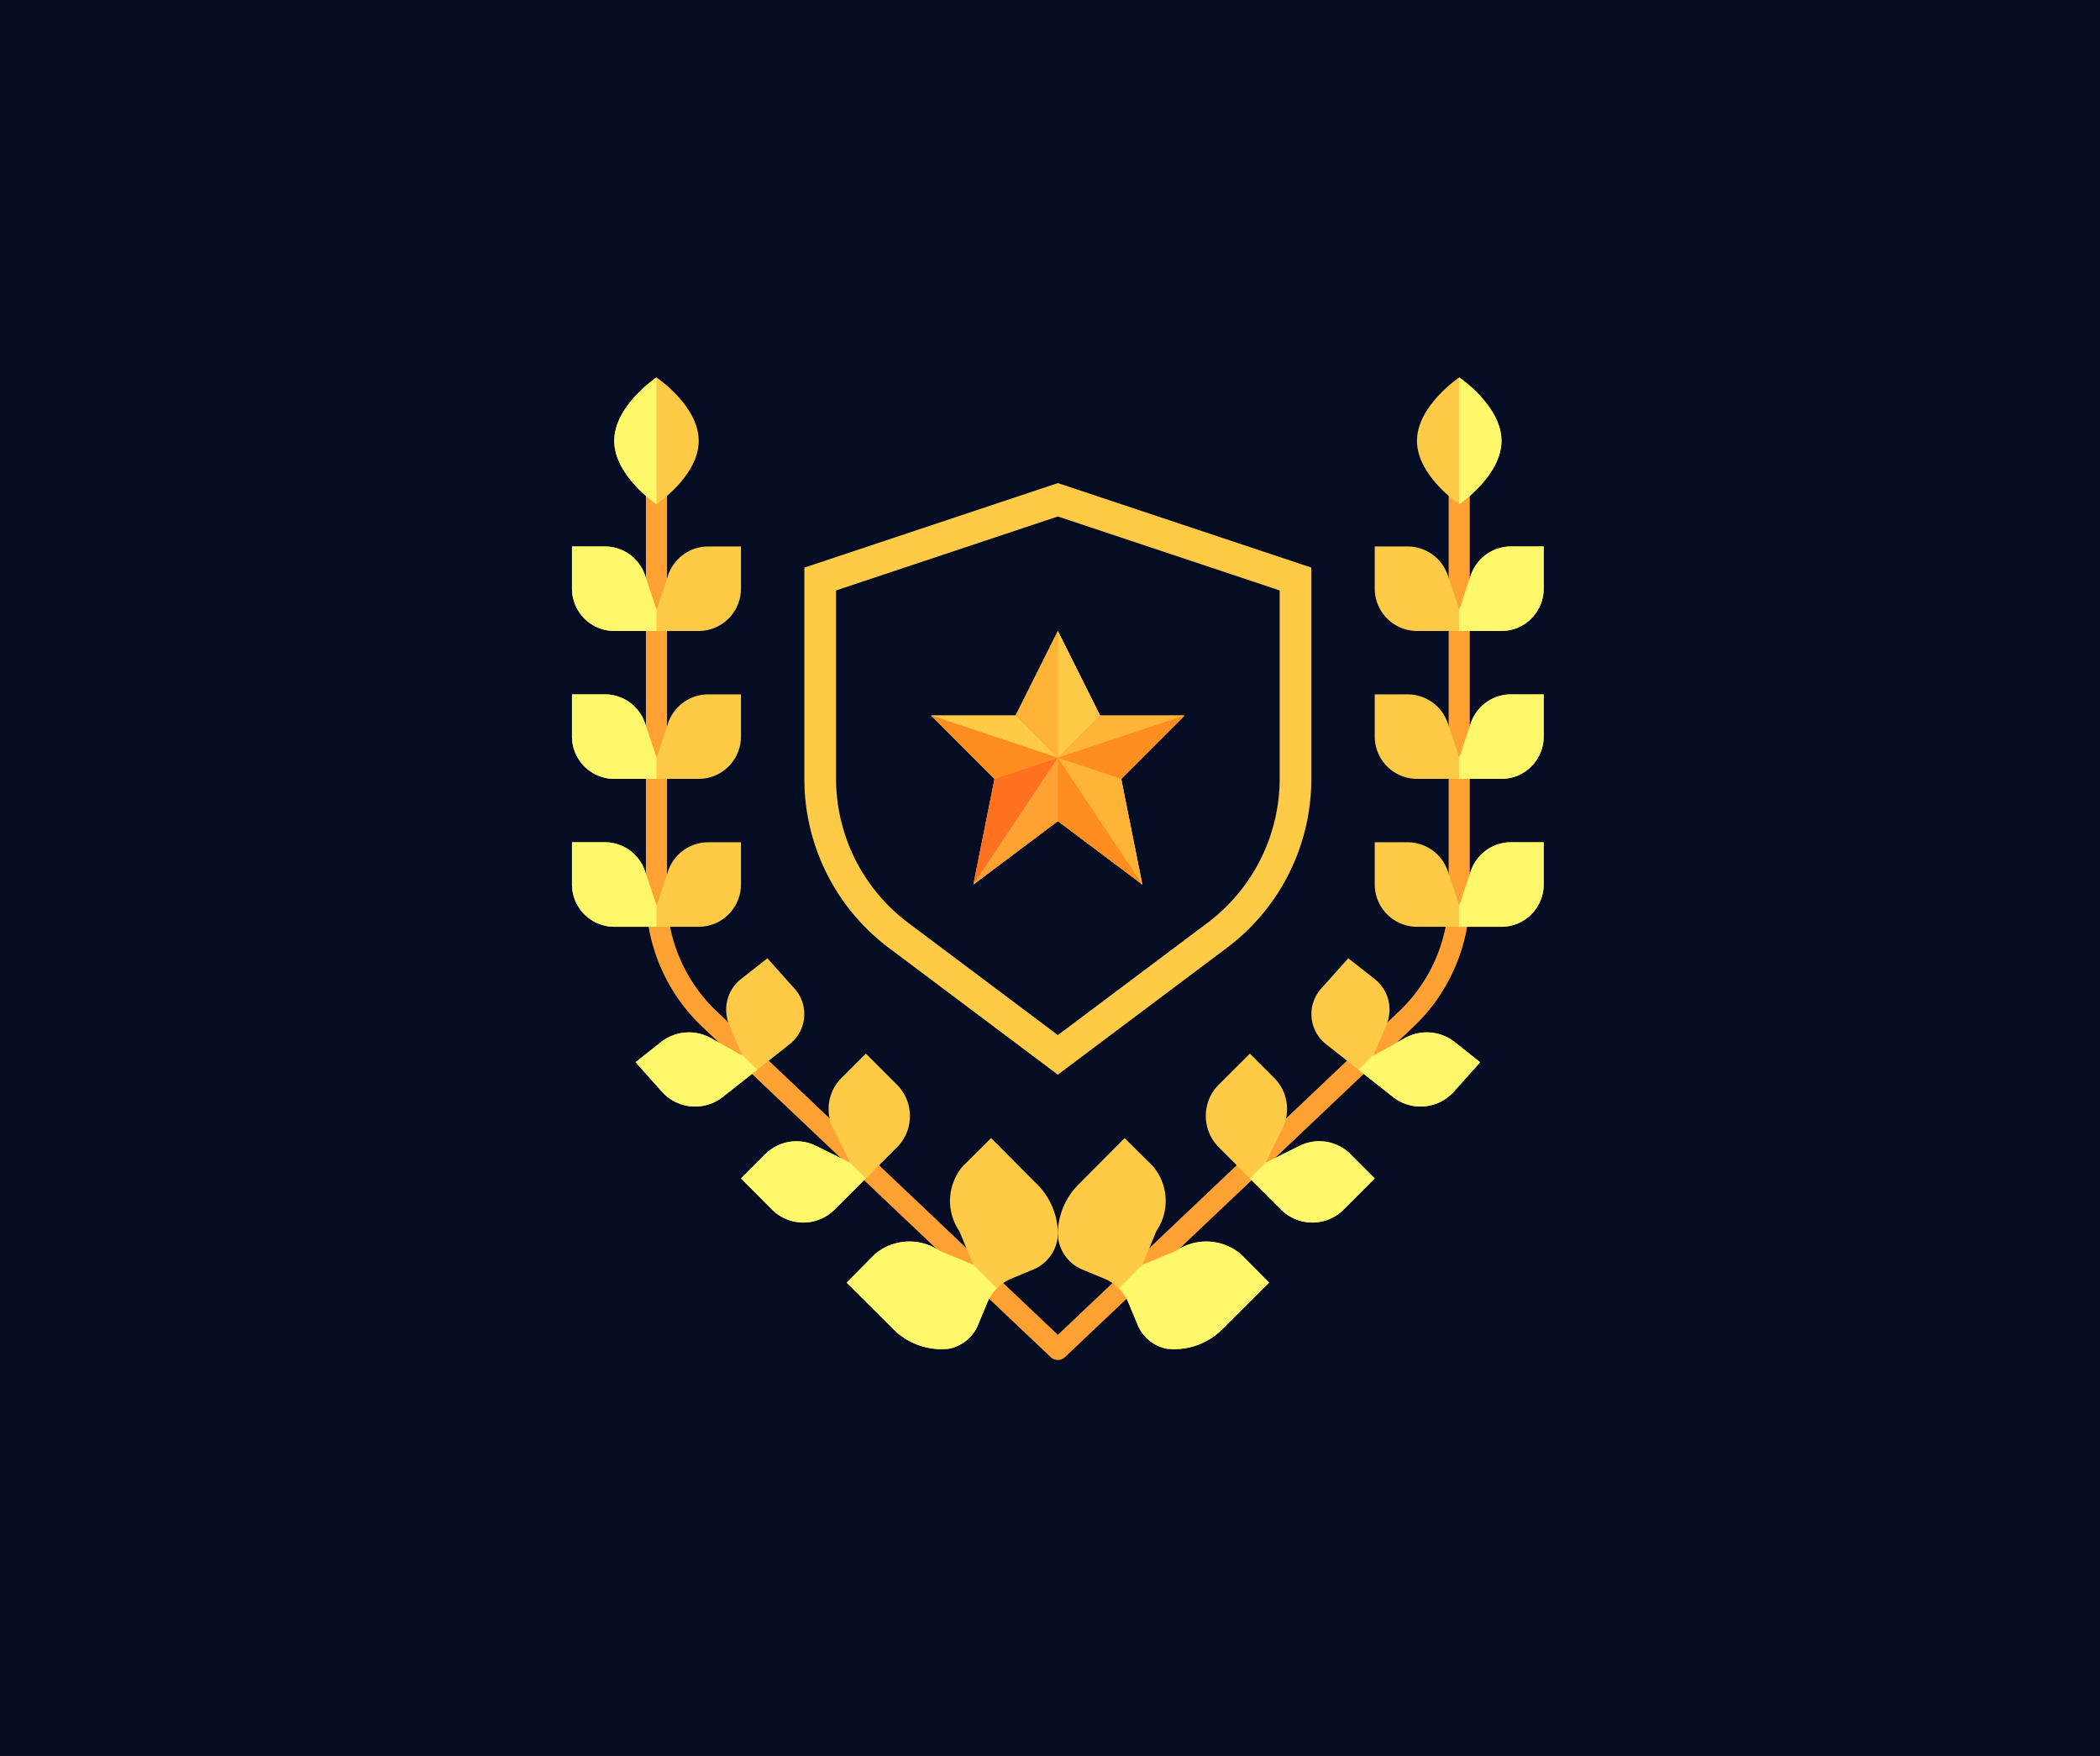 <svg xmlns="http://www.w3.org/2000/svg" xmlns:xlink="http://www.w3.org/1999/xlink" width="128" height="107" viewBox="0 0 128 107">
  <rect x="0" y="0" width="128" height="107" fill="#333333" stroke="none"/>
  <defs>
    <clipPath id="clip-top_20">
      <rect width="128" height="107"/>
    </clipPath>
  </defs>
  <g id="top_20" clip-path="url(#clip-top_20)">
    <rect width="128" height="107" fill="#040d23"/>
    <g id="_11-reward" data-name="11-reward" transform="translate(34.864 23)">
      <path id="Caminho_395" data-name="Caminho 395" d="M33.451,18.15l-3.863,3.863,1.288,6.438-5.15-3.863-5.15,3.863,1.288-6.438L18,18.15h5.15L25.726,13,28.3,18.15Z" transform="translate(3.889 2.451)" fill="#ffdc56"/>
      <path id="Caminho_396" data-name="Caminho 396" d="M29.608,59.579a.644.644,0,0,1-.443-.176L7.929,39.274A10.986,10.986,0,0,1,4.5,31.319V6.144a.644.644,0,0,1,1.288,0V31.319a9.689,9.689,0,0,0,3.027,7.015L29.608,58.048,50.4,38.34a9.694,9.694,0,0,0,3.027-7.021V6.144a.644.644,0,1,1,1.288,0V31.319a10.991,10.991,0,0,1-3.429,7.956L30.051,59.4A.644.644,0,0,1,29.608,59.579Z" transform="translate(0.007 0.294)" fill="#ffa233"/>
      <path id="Caminho_397" data-name="Caminho 397" d="M49.3,23v2.575a2.583,2.583,0,0,1-2.575,2.575h-5.15A2.583,2.583,0,0,1,39,25.575V23h2.009a2.587,2.587,0,0,1,2.446,1.764l.7,2.1.7-2.1A2.587,2.587,0,0,1,47.292,23Z" transform="translate(9.929 5.327)" fill="#ffca46"/>
      <path id="Caminho_398" data-name="Caminho 398" d="M49.3,16v2.575a2.583,2.583,0,0,1-2.575,2.575h-5.15A2.583,2.583,0,0,1,39,18.575V16h2.009a2.587,2.587,0,0,1,2.446,1.764l.7,2.1.7-2.1A2.587,2.587,0,0,1,47.292,16Z" transform="translate(9.929 3.314)" fill="#ffca46"/>
      <path id="Caminho_399" data-name="Caminho 399" d="M49.3,9v2.575a2.583,2.583,0,0,1-2.575,2.575h-5.15A2.583,2.583,0,0,1,39,11.575V9h2.009a2.587,2.587,0,0,1,2.446,1.764l.7,2.1.7-2.1A2.587,2.587,0,0,1,47.292,9Z" transform="translate(9.929 1.301)" fill="#ffca46"/>
      <path id="Caminho_400" data-name="Caminho 400" d="M43.575,1S46.15,2.725,46.15,4.863s-2.575,3.863-2.575,3.863S41,7,41,4.863,43.575,1,43.575,1Z" transform="translate(10.504 -1)" fill="#ffca46"/>
      <path id="Caminho_401" data-name="Caminho 401" d="M46.287,34.825l-1.648,1.841a2.714,2.714,0,0,1-3.67.27L38.96,35.353l-2.009-1.584a2.332,2.332,0,0,1-.361-3.425l1.661-1.854,1.571,1.236a2.369,2.369,0,0,1,.773,2.768l-.811,1.931,1.906-1.069a2.754,2.754,0,0,1,3.039.232Z" transform="translate(9.067 6.906)" fill="#ffca46"/>
      <path id="Caminho_402" data-name="Caminho 402" d="M41.3,40.61l-1.906,1.906a2.7,2.7,0,0,1-3.8,0L33.69,40.61,31.785,38.7a2.7,2.7,0,0,1,0-3.8L33.69,33l1.481,1.481a2.685,2.685,0,0,1,.5,3.1l-1.03,2.073,2.073-1.03a2.685,2.685,0,0,1,3.1.5Z" transform="translate(7.629 8.203)" fill="#ffca46"/>
      <path id="Caminho_403" data-name="Caminho 403" d="M35.163,44.082l1.713,1.725L34.12,48.55a4.143,4.143,0,0,1-3.477,1.288,2.434,2.434,0,0,1-1.8-1.506l-.567-1.365A2.712,2.712,0,0,0,26.91,45.6l-1.365-.567a2.434,2.434,0,0,1-1.506-1.8,3.3,3.3,0,0,1-.039-.5,4.3,4.3,0,0,1,1.326-2.974L28.069,37l1.725,1.713A3.267,3.267,0,0,1,30,42.678l-.85,2.047,2.047-.85A3.267,3.267,0,0,1,35.163,44.082Z" transform="translate(5.615 9.353)" fill="#ffca46"/>
      <path id="Caminho_404" data-name="Caminho 404" d="M26.876,42.73a3.3,3.3,0,0,1-.039.5,2.434,2.434,0,0,1-1.506,1.8l-1.365.567A2.712,2.712,0,0,0,22.6,46.966l-.567,1.365a2.434,2.434,0,0,1-1.8,1.506,4.143,4.143,0,0,1-3.477-1.288L14,45.807l1.712-1.725a3.267,3.267,0,0,1,3.966-.206l2.047.85-.85-2.047a3.267,3.267,0,0,1,.206-3.966L22.807,37l2.743,2.755A4.3,4.3,0,0,1,26.876,42.73Z" transform="translate(2.739 9.353)" fill="#ffca46"/>
      <path id="Caminho_405" data-name="Caminho 405" d="M18.515,34.906a2.7,2.7,0,0,1,0,3.8L16.61,40.61,14.7,42.515a2.7,2.7,0,0,1-3.8,0L9,40.61l1.481-1.481a2.685,2.685,0,0,1,3.1-.5l2.073,1.03-1.03-2.073a2.685,2.685,0,0,1,.5-3.1L16.61,33Z" transform="translate(1.301 8.203)" fill="#ffca46"/>
      <path id="Caminho_406" data-name="Caminho 406" d="M13.706,30.344a2.332,2.332,0,0,1-.361,3.425l-2.009,1.584L9.328,36.937a2.714,2.714,0,0,1-3.67-.27L4.01,34.825l1.558-1.236a2.754,2.754,0,0,1,3.039-.232l1.906,1.069L9.7,32.494a2.369,2.369,0,0,1,.773-2.768l1.571-1.236Z" transform="translate(-0.134 6.906)" fill="#ffca46"/>
      <path id="Caminho_407" data-name="Caminho 407" d="M11.3,23v2.575A2.583,2.583,0,0,1,8.726,28.15H3.575A2.583,2.583,0,0,1,1,25.575V23H3.009a2.587,2.587,0,0,1,2.446,1.764l.7,2.1.7-2.1A2.587,2.587,0,0,1,9.292,23Z" transform="translate(-1 5.327)" fill="#ffca46"/>
      <path id="Caminho_408" data-name="Caminho 408" d="M11.3,16v2.575A2.583,2.583,0,0,1,8.726,21.15H3.575A2.583,2.583,0,0,1,1,18.575V16H3.009a2.587,2.587,0,0,1,2.446,1.764l.7,2.1.7-2.1A2.587,2.587,0,0,1,9.292,16Z" transform="translate(-1 3.314)" fill="#ffca46"/>
      <path id="Caminho_409" data-name="Caminho 409" d="M11.3,9v2.575A2.583,2.583,0,0,1,8.726,14.15H3.575A2.583,2.583,0,0,1,1,11.575V9H3.009a2.587,2.587,0,0,1,2.446,1.764l.7,2.1.7-2.1A2.587,2.587,0,0,1,9.292,9Z" transform="translate(-1 1.301)" fill="#ffca46"/>
      <path id="Caminho_410" data-name="Caminho 410" d="M5.575,1S8.15,2.725,8.15,4.863,5.575,8.726,5.575,8.726,3,7,3,4.863,5.575,1,5.575,1Z" transform="translate(-0.425 -1)" fill="#ffca46"/>
      <path id="Caminho_411" data-name="Caminho 411" d="M42.9,11.15V24.026a12.867,12.867,0,0,1-5.15,10.3l-10.3,7.726-10.3-7.726A12.867,12.867,0,0,1,12,24.026V11.15L27.451,6ZM31.314,24.026l3.863-3.863h-5.15l-2.575-5.15-2.575,5.15h-5.15l3.863,3.863L22.3,30.464l5.15-3.863,5.15,3.863Z" transform="translate(2.164 0.438)" fill="#040d23"/>
      <path id="Caminho_412" data-name="Caminho 412" d="M64.387,19.863V16S64.389,23.916,64.387,19.863Z" transform="translate(-19.321 3.314)" fill="#7655ff"/>
      <path id="Caminho_413" data-name="Caminho 413" d="M12,11.15V24.026a12.867,12.867,0,0,0,5.15,10.3l10.3,7.726,10.3-7.726a12.867,12.867,0,0,0,5.15-10.3V11.15L27.451,6ZM40.971,24.026a11,11,0,0,1-4.378,8.756l-9.142,6.856-9.142-6.856a11,11,0,0,1-4.378-8.756V12.542l13.52-4.507,13.52,4.507Z" transform="translate(2.164 0.438)" fill="#ffca46"/>
      <path id="Caminho_414" data-name="Caminho 414" d="M33.451,18.15l-3.863,3.863,1.288,6.438-5.15-3.863-5.15,3.863,1.288-6.438L18,18.15h5.15L25.726,13,28.3,18.15Z" transform="translate(3.889 2.451)" fill="#ffa233"/>
      <path id="Caminho_415" data-name="Caminho 415" d="M23.15,17H18l7.726,2.575Z" transform="translate(3.889 3.602)" fill="#ffca46"/>
      <path id="Caminho_416" data-name="Caminho 416" d="M26.575,18.15,24,13v7.726Z" transform="translate(5.615 2.451)" fill="#ffca46"/>
      <path id="Caminho_417" data-name="Caminho 417" d="M24.575,13,22,18.15l2.575,2.575Z" transform="translate(5.039 2.451)" fill="#ffb337"/>
      <path id="Caminho_418" data-name="Caminho 418" d="M31.726,17h-5.15L24,19.575Z" transform="translate(5.615 3.602)" fill="#ffb337"/>
      <path id="Caminho_419" data-name="Caminho 419" d="M27.863,20.863,31.726,17,24,19.575Z" transform="translate(5.615 3.602)" fill="#ff8d1f"/>
      <path id="Caminho_420" data-name="Caminho 420" d="M21.288,20.288,20,26.726,25.15,19Z" transform="translate(4.464 4.177)" fill="#ff711f"/>
      <path id="Caminho_421" data-name="Caminho 421" d="M24,22.863l5.15,3.863L24,19Z" transform="translate(5.615 4.177)" fill="#ff8d1f"/>
      <path id="Caminho_422" data-name="Caminho 422" d="M24,19l5.15,7.726-1.288-6.438Z" transform="translate(5.615 4.177)" fill="#ffb337"/>
      <path id="Caminho_423" data-name="Caminho 423" d="M20,26.726l5.15-3.863V19Z" transform="translate(4.464 4.177)" fill="#ffa233"/>
      <path id="Caminho_424" data-name="Caminho 424" d="M18,17l3.863,3.863,3.863-1.288Z" transform="translate(3.889 3.602)" fill="#ff8d1f"/>
      <path id="Caminho_426" data-name="Caminho 426" d="M43,1V8.726S45.575,7,45.575,4.863,43,1,43,1Z" transform="translate(11.079 -1)" fill="#fff86a"/>
      <path id="Caminho_427" data-name="Caminho 427" d="M45.575,28.15a2.583,2.583,0,0,0,2.575-2.575V23H46.142A2.587,2.587,0,0,0,43.7,24.764l-.7,2.1V28.15Z" transform="translate(11.079 5.327)" fill="#fff86a"/>
      <path id="Caminho_428" data-name="Caminho 428" d="M45.575,21.15a2.583,2.583,0,0,0,2.575-2.575V16H46.142A2.587,2.587,0,0,0,43.7,17.764l-.7,2.1V21.15Z" transform="translate(11.079 3.314)" fill="#fff86a"/>
      <path id="Caminho_429" data-name="Caminho 429" d="M48.15,11.575V9H46.142A2.587,2.587,0,0,0,43.7,10.764l-.7,2.1V14.15h2.575a2.583,2.583,0,0,0,2.575-2.575Z" transform="translate(11.079 1.301)" fill="#fff86a"/>
      <path id="Caminho_430" data-name="Caminho 430" d="M44.088,32.58a2.754,2.754,0,0,0-3.039-.232l-1.906,1.069.037-.089-.948.948.086.068,2.009,1.584a2.714,2.714,0,0,0,3.67-.27l1.648-1.841Z" transform="translate(9.708 7.915)" fill="#fff86a"/>
      <path id="Caminho_431" data-name="Caminho 431" d="M36.116,37.434l-2.073,1.03-.953.953L35,41.322a2.7,2.7,0,0,0,3.8,0L40.7,39.417l-1.481-1.481A2.685,2.685,0,0,0,36.116,37.434Z" transform="translate(8.229 9.396)" fill="#fff86a"/>
      <path id="Caminho_432" data-name="Caminho 432" d="M30.367,42.468l-2.047.85L26.888,44.75a2.7,2.7,0,0,1,.556.809l.567,1.365a2.434,2.434,0,0,0,1.8,1.506,4.143,4.143,0,0,0,3.477-1.288L36.045,44.4l-1.713-1.725A3.267,3.267,0,0,0,30.367,42.468Z" transform="translate(6.445 10.761)" fill="#fff86a"/>
      <path id="Caminho_433" data-name="Caminho 433" d="M5.575,1V8.726S3,7,3,4.863,5.575,1,5.575,1Z" transform="translate(-0.425 -1)" fill="#fff86a"/>
      <path id="Caminho_434" data-name="Caminho 434" d="M3.575,28.15A2.583,2.583,0,0,1,1,25.575V23H3.009a2.587,2.587,0,0,1,2.446,1.764l.7,2.1V28.15Z" transform="translate(-1 5.327)" fill="#fff86a"/>
      <path id="Caminho_435" data-name="Caminho 435" d="M3.575,21.15A2.583,2.583,0,0,1,1,18.575V16H3.009a2.587,2.587,0,0,1,2.446,1.764l.7,2.1V21.15Z" transform="translate(-1 3.314)" fill="#fff86a"/>
      <path id="Caminho_436" data-name="Caminho 436" d="M1,11.575V9H3.009a2.587,2.587,0,0,1,2.446,1.764l.7,2.1V14.15H3.575A2.583,2.583,0,0,1,1,11.575Z" transform="translate(-1 1.301)" fill="#fff86a"/>
      <path id="Caminho_437" data-name="Caminho 437" d="M5.568,32.58a2.754,2.754,0,0,1,3.039-.232l1.906,1.069-.037-.089.948.948-.086.068L9.328,35.928a2.714,2.714,0,0,1-3.67-.27L4.01,33.816Z" transform="translate(-0.134 7.915)" fill="#fff86a"/>
      <path id="Caminho_438" data-name="Caminho 438" d="M13.584,37.434l2.073,1.03.953.953L14.7,41.322a2.7,2.7,0,0,1-3.8,0L9,39.417l1.481-1.481a2.685,2.685,0,0,1,3.1-.5Z" transform="translate(1.301 9.396)" fill="#fff86a"/>
      <path id="Caminho_439" data-name="Caminho 439" d="M19.678,42.468l2.047.85,1.432,1.432a2.7,2.7,0,0,0-.556.809l-.567,1.365a2.434,2.434,0,0,1-1.8,1.506,4.143,4.143,0,0,1-3.477-1.288L14,44.4l1.712-1.725A3.267,3.267,0,0,1,19.678,42.468Z" transform="translate(2.739 10.761)" fill="#fff86a"/>
    </g>
  </g>
</svg>
